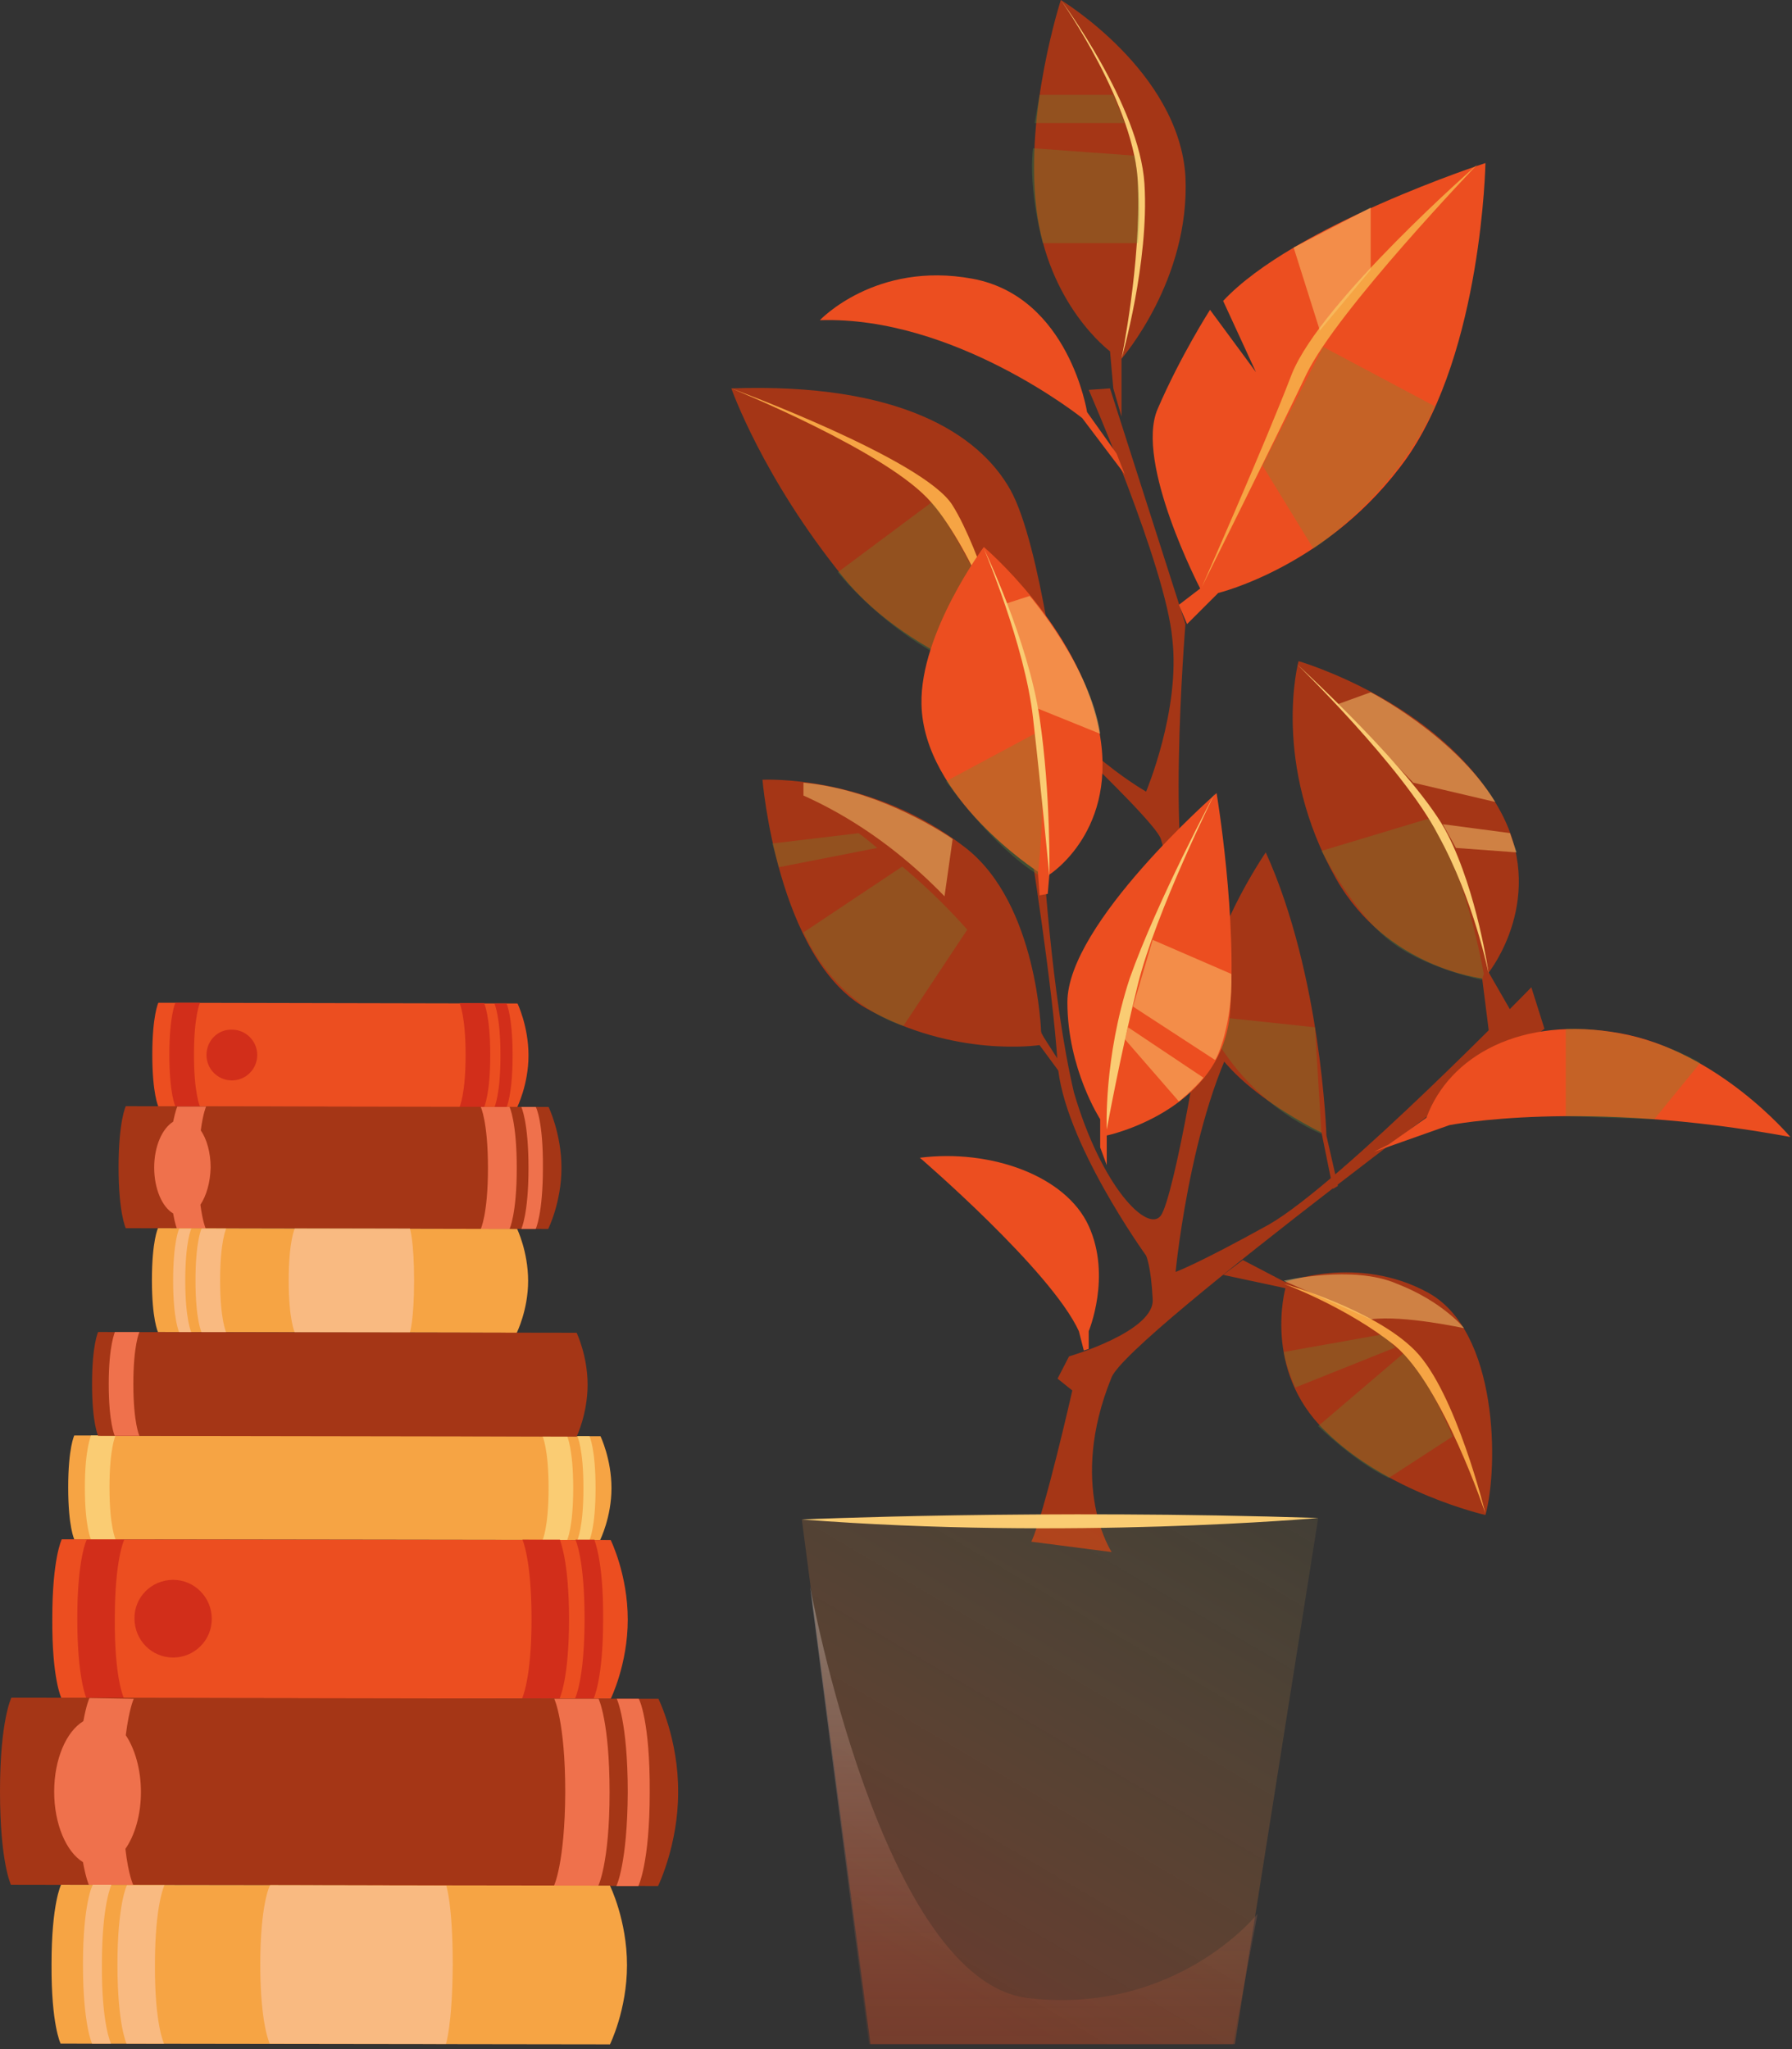 <svg width="370" height="423" viewBox="0 0 370 423" fill="none" xmlns="http://www.w3.org/2000/svg">
<rect x="0" y="0" width="370" height="423" fill="#333333" stroke="none"/>
<g clip-path="url(#clip0_340_16297)">
<path fill-rule="evenodd" clip-rule="evenodd" d="M229.529 320.402C229.529 320.402 220.389 306.631 229.529 284.292C233.252 275.417 318.889 212.377 318.889 212.377L316.181 203.809C316.181 203.809 276.916 244.203 262.023 252.772C247.13 261.034 242.729 262.564 242.729 262.564C242.729 262.564 246.453 223.7 259.315 207.481V197.994C259.315 197.994 253.899 198.3 247.13 190.344C240.36 182.693 244.76 128.834 244.76 128.834L229.19 80.177L224.79 80.483C224.79 80.483 240.699 116.899 242.052 131.894C243.745 146.583 236.637 163.414 236.637 163.414C236.637 163.414 217.682 152.703 210.235 135.26H201.773C201.773 135.26 238.329 168.616 239.683 173.207C241.375 178.103 242.391 197.076 242.391 197.076C242.391 197.076 247.807 199.83 248.484 204.421C249.161 209.011 242.391 247.263 239.683 250.935C236.975 254.608 227.498 245.121 221.743 225.536C217.005 205.339 215.312 175.349 215.312 175.349L212.604 173.819C212.604 173.819 217.343 203.503 218.358 219.416C219.374 235.329 236.637 259.198 236.637 259.198C236.637 259.198 237.652 261.34 237.991 268.073C238.668 274.805 220.728 280.007 220.728 280.007L218.358 284.598L221.405 287.046C221.405 287.046 215.651 312.445 212.943 318.26L229.529 320.402Z" fill="#A53616"/>
<path fill-rule="evenodd" clip-rule="evenodd" d="M218.697 221.252L214.635 215.743C214.635 215.743 197.034 218.497 178.756 208.093C160.478 197.688 157.431 160.966 157.431 160.966C157.431 160.966 179.771 159.742 199.403 175.043C214.297 186.672 214.974 213.295 214.974 213.295L218.697 219.11V221.252Z" fill="#A53616"/>
<path fill-rule="evenodd" clip-rule="evenodd" d="M224.79 278.477V274.805C224.79 274.805 229.529 263.482 224.79 253.078C220.051 242.673 204.481 237.165 189.926 239.001C189.926 239.001 217.005 262.258 222.759 274.805L223.774 278.783L224.79 278.477Z" fill="#EC4E20"/>
<path fill-rule="evenodd" clip-rule="evenodd" d="M219.036 147.807C219.036 147.807 214.974 112.309 208.543 100.986C202.111 89.663 185.864 78.953 151 80.177C151 80.177 157.431 98.538 174.017 119.041C188.233 136.79 215.651 143.829 215.651 143.829L219.036 147.807Z" fill="#A53616"/>
<path fill-rule="evenodd" clip-rule="evenodd" d="M256.607 260.116L265.408 264.706C265.408 264.706 280.301 258.892 294.856 266.848C309.411 274.805 309.411 302.959 306.703 312.751C306.703 312.751 286.394 308.161 273.532 295.308C260.669 282.761 265.408 265.93 265.408 265.93L252.546 263.176L256.607 260.116Z" fill="#A53616"/>
<path fill-rule="evenodd" clip-rule="evenodd" d="M276.24 244.815L273.87 234.41C273.87 234.41 272.855 201.36 261.346 175.961C261.346 175.961 248.484 194.628 248.484 209.317C248.484 222.17 272.855 233.798 272.855 233.798L275.224 245.427L276.24 244.815Z" fill="#A53616"/>
<path opacity="0.3" fill-rule="evenodd" clip-rule="evenodd" d="M271.501 212.071L248.484 209.623C248.484 209.623 254.915 226.148 272.855 234.104L271.501 212.071Z" fill="#699136"/>
<path fill-rule="evenodd" clip-rule="evenodd" d="M245.099 128.834L251.53 122.408C251.53 122.408 274.547 116.899 290.456 94.56C306.026 72.221 306.703 33.662 306.703 33.662C306.703 33.662 267.1 46.515 252.546 62.122L259.315 76.811L249.838 63.958C249.838 63.958 243.745 73.445 239.006 84.461C234.267 95.478 247.807 121.489 247.807 121.489L243.406 124.856L245.099 128.834Z" fill="#EC4E20"/>
<path fill-rule="evenodd" clip-rule="evenodd" d="M232.237 97.926L223.436 86.297C223.436 86.297 197.034 65.182 169.278 66.1C169.278 66.1 180.787 53.859 200.757 57.532C220.728 61.204 224.451 85.073 224.451 85.073L230.544 93.642L232.237 97.926Z" fill="#EC4E20"/>
<path fill-rule="evenodd" clip-rule="evenodd" d="M231.559 85.991V74.057C231.559 74.057 245.776 57.838 244.76 36.416C243.406 14.689 219.035 0 219.035 0C219.035 0 211.589 22.951 213.958 42.843C216.328 63.04 229.19 72.526 229.19 72.526L229.867 80.177L231.559 85.991Z" fill="#A53616"/>
<path fill-rule="evenodd" clip-rule="evenodd" d="M283.686 237.777L299.257 232.268C299.257 232.268 326.674 226.76 369.662 234.716C369.662 234.716 354.768 216.967 334.459 213.295C314.15 209.623 299.257 217.885 294.518 230.738L286.733 236.247L283.686 237.777Z" fill="#EC4E20"/>
<path fill-rule="evenodd" clip-rule="evenodd" d="M272.178 313.363C272.178 313.363 217.005 311.221 165.555 313.669L179.771 422.306H254.915L272.178 313.363Z" fill="url(#paint0_linear_340_16297)"/>
<path fill-rule="evenodd" clip-rule="evenodd" d="M272.178 313.363C272.178 313.363 220.728 317.954 165.555 313.669C165.555 313.669 215.312 311.527 272.178 313.363Z" fill="#FACC73"/>
<path fill-rule="evenodd" clip-rule="evenodd" d="M311.78 208.399L307.38 200.748C307.38 200.748 319.904 185.141 309.411 166.78C296.887 144.747 268.116 136.484 268.116 136.484C268.116 136.484 262.362 157.6 275.901 181.469C286.394 199.83 306.026 201.972 306.026 201.972L307.38 212.683C307.38 212.989 309.411 212.377 311.78 208.399Z" fill="#A53616"/>
<path fill-rule="evenodd" clip-rule="evenodd" d="M228.513 240.531V234.41C228.513 234.41 251.869 229.514 253.899 209.623C255.592 189.732 251.192 163.72 251.192 163.72C251.192 163.72 220.389 190.65 220.389 206.869C220.389 220.64 227.159 231.044 227.159 231.044V236.859L228.513 240.531Z" fill="#EC4E20"/>
<path opacity="0.3" fill-rule="evenodd" clip-rule="evenodd" d="M199.742 191.874L186.541 211.765C186.541 211.765 173.34 208.399 165.893 192.486L186.541 178.715C186.541 179.021 196.695 185.447 199.742 191.874Z" fill="#699136"/>
<path opacity="0.3" fill-rule="evenodd" clip-rule="evenodd" d="M181.125 175.043L160.816 179.021L159.462 174.125L177.402 171.983L181.125 175.043Z" fill="#699136"/>
<path opacity="0.5" fill-rule="evenodd" clip-rule="evenodd" d="M195.003 185.141L196.696 173.207C196.696 173.207 182.479 163.108 165.893 161.578V164.332C165.555 164.332 181.125 171.065 195.003 185.141Z" fill="#FACC73"/>
<path fill-rule="evenodd" clip-rule="evenodd" d="M215.651 214.519C215.651 214.519 198.049 174.125 157.431 160.966C157.431 160.966 193.649 174.431 215.651 214.519Z" fill="#A53616"/>
<path opacity="0.3" fill-rule="evenodd" clip-rule="evenodd" d="M341.567 231.044L351.045 219.416C351.045 219.416 339.198 212.071 323.289 212.377V230.432L341.567 231.044Z" fill="#699136"/>
<path opacity="0.3" fill-rule="evenodd" clip-rule="evenodd" d="M299.934 296.532C299.934 296.532 294.856 284.291 290.117 279.089L272.178 294.39C272.178 294.39 279.624 301.735 286.733 305.101L299.934 296.532Z" fill="#699136"/>
<path opacity="0.3" fill-rule="evenodd" clip-rule="evenodd" d="M288.087 278.171L267.439 286.434C267.439 286.434 265.408 281.843 265.07 279.089L285.717 275.417L288.087 278.171Z" fill="#699136"/>
<path fill-rule="evenodd" clip-rule="evenodd" d="M265.07 265.012C265.07 265.012 283.686 270.215 292.148 278.783C300.611 287.352 306.703 312.445 306.703 312.445C306.703 312.445 297.903 286.128 288.087 277.865C278.271 269.909 265.07 265.012 265.07 265.012Z" fill="#F6A444"/>
<path opacity="0.5" fill-rule="evenodd" clip-rule="evenodd" d="M302.303 274.193C302.303 274.193 289.779 271.439 283.009 272.357L265.07 264.4C265.07 264.4 279.286 261.034 288.425 265.012C297.903 268.685 302.303 274.193 302.303 274.193Z" fill="#FACC73"/>
<path fill-rule="evenodd" clip-rule="evenodd" d="M248.145 121.183C248.145 121.183 261.008 92.112 266.762 77.117C272.855 62.122 305.011 33.968 305.011 33.968C305.011 33.968 276.24 63.958 269.808 77.117C263.377 90.582 248.145 121.183 248.145 121.183Z" fill="#F6A444"/>
<path fill-rule="evenodd" clip-rule="evenodd" d="M208.543 135.26C208.543 135.26 202.45 113.533 196.696 104.352C190.941 94.866 151 80.177 151 80.177C151 80.177 183.495 93.336 192.295 103.74C201.096 113.839 208.543 135.26 208.543 135.26Z" fill="#F6A444"/>
<path opacity="0.3" fill-rule="evenodd" clip-rule="evenodd" d="M296.21 83.849L273.193 71.608L260.669 96.09L271.162 113.227C271.501 113.227 288.763 101.292 296.21 83.849Z" fill="#699136"/>
<path opacity="0.5" fill-rule="evenodd" clip-rule="evenodd" d="M283.009 42.843V55.695L272.516 68.242L267.101 51.105L283.009 42.843Z" fill="#FACC73"/>
<path opacity="0.3" fill-rule="evenodd" clip-rule="evenodd" d="M192.295 103.74L173.001 118.123C173.001 118.123 181.125 128.528 194.326 135.566L202.788 121.489C202.788 121.183 195.68 106.801 192.295 103.74Z" fill="#699136"/>
<path fill-rule="evenodd" clip-rule="evenodd" d="M216.328 184.529L216.666 180.551C216.666 180.551 231.221 171.371 226.821 150.255C222.42 129.14 203.127 112.921 203.127 112.921C203.127 112.921 189.926 130.67 190.264 145.359C190.603 164.638 214.297 179.939 214.297 179.939L214.635 184.835L216.328 184.529Z" fill="#EC4E20"/>
<path fill-rule="evenodd" clip-rule="evenodd" d="M228.513 233.186C228.513 233.186 231.221 218.191 234.944 203.197C238.668 188.202 250.853 163.72 250.853 163.72C250.853 163.72 239.006 185.753 233.252 201.972C227.836 218.497 228.513 233.186 228.513 233.186Z" fill="#FACC73"/>
<path fill-rule="evenodd" clip-rule="evenodd" d="M231.56 74.057C231.56 74.057 237.314 54.165 236.298 37.946C235.283 21.727 219.036 0 219.036 0C219.036 0 234.606 22.033 234.944 38.252C235.621 54.165 231.56 74.057 231.56 74.057Z" fill="#FACC73"/>
<path opacity="0.3" fill-rule="evenodd" clip-rule="evenodd" d="M213.281 30.602L234.267 32.132C234.267 32.132 235.96 40.395 234.944 50.187H215.312C215.312 50.187 212.266 39.476 213.281 30.602Z" fill="#699136"/>
<path opacity="0.3" fill-rule="evenodd" clip-rule="evenodd" d="M232.237 25.4H213.62L214.635 19.585H229.867L232.237 25.4Z" fill="#699136"/>
<path opacity="0.5" fill-rule="evenodd" clip-rule="evenodd" d="M227.159 151.479L214.297 146.277L207.865 124.55L212.604 123.02C212.604 123.02 225.128 137.708 227.159 151.479Z" fill="#FACC73"/>
<path opacity="0.5" fill-rule="evenodd" clip-rule="evenodd" d="M308.734 165.556L291.81 161.578L276.24 145.359L283.009 142.911C283.009 142.911 300.272 151.785 308.734 165.556Z" fill="#FACC73"/>
<path opacity="0.5" fill-rule="evenodd" clip-rule="evenodd" d="M311.78 171.983L297.903 170.146L300.61 175.043L313.134 175.961L311.78 171.983Z" fill="#FACC73"/>
<path opacity="0.5" fill-rule="evenodd" clip-rule="evenodd" d="M254.238 201.054L237.991 194.016L233.929 207.787L250.853 218.803C251.192 218.803 254.577 211.153 254.238 201.054Z" fill="#FACC73"/>
<path opacity="0.5" fill-rule="evenodd" clip-rule="evenodd" d="M248.484 222.476L232.914 212.071L232.237 214.519L243.407 227.372C243.407 227.372 246.791 224.618 248.484 222.476Z" fill="#FACC73"/>
<path opacity="0.3" fill-rule="evenodd" clip-rule="evenodd" d="M213.62 151.479L195.342 161.272C195.342 161.272 204.819 174.737 214.297 180.551C214.297 180.245 216.666 161.272 213.62 151.479Z" fill="#699136"/>
<path opacity="0.3" fill-rule="evenodd" clip-rule="evenodd" d="M306.365 201.054C306.365 201.054 302.641 179.327 295.195 168.922L272.855 175.655C272.855 175.655 279.286 188.202 286.733 194.016C293.841 199.83 306.026 202.278 306.026 202.278L306.365 201.054Z" fill="#699136"/>
<path fill-rule="evenodd" clip-rule="evenodd" d="M307.38 201.054C307.38 201.054 305.011 184.223 298.918 172.289C292.825 160.048 267.777 137.096 267.777 137.096C267.777 137.096 289.779 158.518 296.887 172.289C304.334 185.753 307.38 201.054 307.38 201.054Z" fill="#FACC73"/>
<path fill-rule="evenodd" clip-rule="evenodd" d="M216.666 180.857C216.666 180.857 217.005 164.026 214.635 148.113C212.266 132.2 203.127 113.227 203.127 113.227C203.127 113.227 211.589 133.118 213.281 148.113C214.974 162.802 216.666 180.857 216.666 180.857Z" fill="#FACC73"/>
<path opacity="0.3" fill-rule="evenodd" clip-rule="evenodd" d="M259.654 395.07C259.654 395.07 243.068 415.88 212.604 412.513C182.141 409.453 167.247 327.44 167.247 327.44L179.433 422H254.577L259.654 395.07Z" fill="url(#paint1_linear_340_16297)"/>
</g>
<path d="M106.853 207.156C106.853 207.156 109.121 211.85 109.121 217.873C109.121 223.896 106.775 228.59 106.775 228.59L32.697 228.433C32.697 228.433 31.446 225.852 31.446 217.717C31.446 209.581 32.697 207 32.697 207L106.853 207.156Z" fill="#EC4E20"/>
<path d="M47.872 212.554C50.766 212.554 53.113 214.9 53.113 217.794C53.113 220.688 50.766 223.035 47.872 223.035C44.978 223.035 42.632 220.688 42.632 217.794C42.632 214.822 44.978 212.476 47.872 212.554Z" fill="#D22E1A"/>
<path d="M34.966 217.717C34.966 225.852 36.217 228.433 36.217 228.433H41.302C41.302 228.433 40.05 225.852 40.05 217.717C40.05 209.581 41.302 207 41.302 207H36.217C36.217 207 34.966 209.581 34.966 217.717Z" fill="#D22E1A"/>
<path d="M101.221 217.795C101.221 225.93 99.969 228.511 99.969 228.511H94.885C94.885 228.511 96.136 225.93 96.136 217.795C96.136 209.66 94.885 207.078 94.885 207.078H99.969C99.969 207.156 101.221 209.66 101.221 217.795Z" fill="#D22E1A"/>
<path d="M105.836 217.873C105.836 226.008 104.584 228.59 104.584 228.59H102.081C102.081 228.59 103.333 226.008 103.333 217.873C103.333 209.738 102.081 207.156 102.081 207.156H104.584C104.584 207.156 105.836 209.738 105.836 217.873Z" fill="#D22E1A"/>
<path d="M113.267 228.511C113.267 228.511 115.927 233.987 115.927 241.105C115.927 248.224 113.189 253.699 113.189 253.699L25.97 253.543C25.97 253.543 24.484 250.492 24.484 240.949C24.484 231.406 25.97 228.355 25.97 228.355L113.267 228.511Z" fill="#A53616"/>
<path d="M36.608 228.433C36.608 228.433 36.217 229.293 35.748 231.562C33.479 232.97 31.837 236.647 31.837 241.027C31.837 245.408 33.479 249.162 35.748 250.492C36.139 252.761 36.53 253.621 36.53 253.621H42.475C42.475 253.621 41.849 252.291 41.38 248.693C42.631 246.816 43.414 244.078 43.492 241.027C43.492 237.976 42.71 235.16 41.458 233.361C41.928 229.763 42.553 228.433 42.553 228.433H36.608Z" fill="#EF714C"/>
<path d="M106.696 241.105C106.696 250.649 105.21 253.699 105.21 253.699H99.265C99.265 253.699 100.751 250.649 100.751 241.105C100.751 231.562 99.265 228.511 99.265 228.511H105.21C105.21 228.511 106.696 231.562 106.696 241.105Z" fill="#EF714C"/>
<path d="M112.094 241.105C112.094 250.649 110.607 253.699 110.607 253.699H107.635C107.635 253.699 109.121 250.649 109.121 241.105C109.121 231.562 107.635 228.511 107.635 228.511H110.607C110.686 228.511 112.172 231.562 112.094 241.105Z" fill="#EF714C"/>
<path d="M123.984 296.487C123.984 296.487 126.252 301.181 126.252 307.204C126.252 313.227 123.905 317.92 123.905 317.92L15.332 317.764C15.332 317.764 14.08 315.183 14.08 307.047C14.08 298.912 15.332 296.331 15.332 296.331L123.984 296.487Z" fill="#F6A444"/>
<path d="M17.521 307.047C17.521 315.183 18.773 317.764 18.773 317.764H23.858C23.858 317.764 22.606 315.183 22.606 307.047C22.606 298.912 23.858 296.331 23.858 296.331H18.773C18.851 296.331 17.521 298.912 17.521 307.047Z" fill="#FACC73"/>
<path d="M118.352 307.204C118.352 315.339 117.1 317.92 117.1 317.92H112.016C112.016 317.92 113.267 315.339 113.267 307.204C113.267 299.069 112.016 296.487 112.016 296.487H117.1C117.1 296.487 118.352 299.069 118.352 307.204Z" fill="#FACC73"/>
<path d="M122.967 307.204C122.967 315.339 121.715 317.92 121.715 317.92H119.212C119.212 317.92 120.464 315.339 120.464 307.204C120.464 299.069 119.212 296.487 119.212 296.487H121.715C121.715 296.487 122.967 299.069 122.967 307.204Z" fill="#FACC73"/>
<path d="M106.775 253.699C106.775 253.699 109.043 258.393 109.043 264.416C109.043 270.439 106.696 275.132 106.696 275.132L32.619 274.976C32.619 274.976 31.367 272.395 31.367 264.259C31.367 256.124 32.619 253.543 32.619 253.543L106.775 253.699Z" fill="#F6A444"/>
<path d="M40.363 264.338C40.363 272.473 41.615 275.054 41.615 275.054H46.699C46.699 275.054 45.447 272.473 45.447 264.338C45.447 256.202 46.699 253.621 46.699 253.621H41.615C41.615 253.621 40.363 256.202 40.363 264.338Z" fill="#F9BA81"/>
<path d="M59.606 264.338C59.606 272.473 60.858 275.054 60.858 275.054H84.637C84.637 275.054 85.498 272.473 85.498 264.338C85.498 256.202 84.637 253.621 84.637 253.621H60.858C60.858 253.621 59.606 256.202 59.606 264.338Z" fill="#F9BA81"/>
<path d="M35.748 264.338C35.748 272.473 36.999 275.054 36.999 275.054H39.503C39.503 275.054 38.251 272.473 38.251 264.338C38.251 256.202 39.503 253.621 39.503 253.621H36.999C36.999 253.621 35.748 256.202 35.748 264.338Z" fill="#F9BA81"/>
<path d="M119.056 275.132C119.056 275.132 121.324 279.826 121.324 285.849C121.324 291.872 119.056 296.566 119.056 296.566L20.26 296.409C20.26 296.409 19.008 293.828 19.008 285.693C19.008 277.557 20.26 274.976 20.26 274.976L119.056 275.132Z" fill="#A53616"/>
<path d="M22.45 285.693C22.45 293.828 23.701 296.409 23.701 296.409H28.786C28.786 296.409 27.535 293.828 27.535 285.693C27.535 277.557 28.786 274.976 28.786 274.976H23.701C23.78 274.976 22.45 277.557 22.45 285.693Z" fill="#EF714C"/>
<path d="M126.096 317.92C126.096 317.92 129.616 325.039 129.616 334.347C129.616 343.578 126.096 350.696 126.096 350.696L12.672 350.54C12.672 350.54 10.716 346.628 10.795 334.113C10.795 321.675 12.75 317.764 12.75 317.764L126.096 317.92Z" fill="#EC4E20"/>
<path d="M35.748 326.134C40.129 326.134 43.727 329.732 43.727 334.191C43.727 338.65 40.129 342.17 35.748 342.17C31.289 342.17 27.769 338.571 27.769 334.113C27.691 329.732 31.289 326.134 35.748 326.134Z" fill="#D22E1A"/>
<path d="M15.957 334.113C15.957 346.55 17.835 350.54 17.835 350.54H25.579C25.579 350.54 23.623 346.628 23.702 334.191C23.702 321.753 25.657 317.842 25.657 317.842H17.913C17.913 317.764 15.957 321.675 15.957 334.113Z" fill="#D22E1A"/>
<path d="M117.491 334.269C117.491 346.707 115.536 350.618 115.536 350.618H107.792C107.792 350.618 109.747 346.707 109.747 334.269C109.747 321.832 107.87 317.842 107.87 317.842H115.614C115.536 317.921 117.491 321.832 117.491 334.269Z" fill="#D22E1A"/>
<path d="M124.531 334.269C124.531 346.707 122.576 350.618 122.576 350.618H118.743C118.743 350.618 120.698 346.707 120.698 334.191C120.698 321.753 118.821 317.842 118.821 317.842H122.732C122.654 317.921 124.609 321.832 124.531 334.269Z" fill="#D22E1A"/>
<path d="M135.952 350.696C135.952 350.696 140.098 359.066 140.02 370.017C140.02 380.89 135.874 389.338 135.874 389.338L2.268 389.104C2.268 389.104 0 384.489 0 369.783C0 355.155 2.347 350.461 2.347 350.461L135.952 350.696Z" fill="#A53616"/>
<path d="M18.461 350.54C18.461 350.54 17.835 351.869 17.209 355.311C13.689 357.423 11.186 363.134 11.186 369.861C11.186 376.588 13.689 382.298 17.131 384.41C17.756 387.852 18.382 389.182 18.382 389.182H27.535C27.535 389.182 26.518 387.148 25.892 381.672C27.847 378.856 29.099 374.632 29.099 369.939C29.099 365.246 27.847 361.021 25.97 358.205C26.674 352.652 27.613 350.696 27.613 350.696L18.461 350.54Z" fill="#EF714C"/>
<path d="M125.861 370.017C125.861 384.645 123.514 389.338 123.514 389.338H114.362C114.362 389.338 116.631 384.723 116.709 370.017C116.709 355.389 114.441 350.696 114.441 350.696H123.593C123.593 350.696 125.861 355.311 125.861 370.017Z" fill="#EF714C"/>
<path d="M134.153 370.017C134.153 384.645 131.806 389.338 131.806 389.338H127.269C127.269 389.338 129.538 384.723 129.616 370.017C129.616 355.389 127.347 350.696 127.347 350.696H131.884C131.962 350.696 134.231 355.311 134.153 370.017Z" fill="#EF714C"/>
<path d="M125.939 389.26C125.939 389.26 129.459 396.378 129.459 405.687C129.459 414.917 125.939 422.036 125.939 422.036L12.516 421.879C12.516 421.879 10.56 417.968 10.638 405.452C10.638 393.015 12.594 389.104 12.594 389.104L125.939 389.26Z" fill="#F6A444"/>
<path d="M24.249 405.53C24.249 417.968 26.126 421.879 26.126 421.879H33.87C33.87 421.879 31.915 417.968 31.993 405.53C31.993 393.093 33.949 389.182 33.949 389.182H26.205C26.205 389.104 24.249 393.093 24.249 405.53Z" fill="#F9BA81"/>
<path d="M53.739 405.53C53.739 417.968 55.695 421.879 55.695 421.879L92.069 421.957C92.069 421.957 93.398 418.046 93.477 405.609C93.477 393.171 92.147 389.26 92.147 389.26L55.773 389.182C55.695 389.182 53.739 393.093 53.739 405.53Z" fill="#F9BA81"/>
<path d="M17.131 405.53C17.131 417.968 19.008 421.879 19.008 421.879H22.919C22.919 421.879 20.964 417.968 21.042 405.53C21.042 393.093 22.998 389.104 22.998 389.104H19.165C19.087 389.104 17.131 393.015 17.131 405.53Z" fill="#F9BA81"/>
<defs>
<linearGradient id="paint0_linear_340_16297" x1="173.651" y1="418.617" x2="244.922" y2="297.226" gradientUnits="userSpaceOnUse">
<stop offset="0.109" stop-color="#EC4E20" stop-opacity="0.28"/>
<stop offset="1" stop-color="#F9C050" stop-opacity="0.08"/>
</linearGradient>
<linearGradient id="paint1_linear_340_16297" x1="213.489" y1="422.135" x2="213.489" y2="327.541" gradientUnits="userSpaceOnUse">
<stop stop-color="#EC4E20" stop-opacity="0.36"/>
<stop offset="1" stop-color="white"/>
</linearGradient>
<clipPath id="clip0_340_16297">
<rect width="219" height="422" fill="white" transform="translate(151)"/>
</clipPath>
</defs>
</svg>
